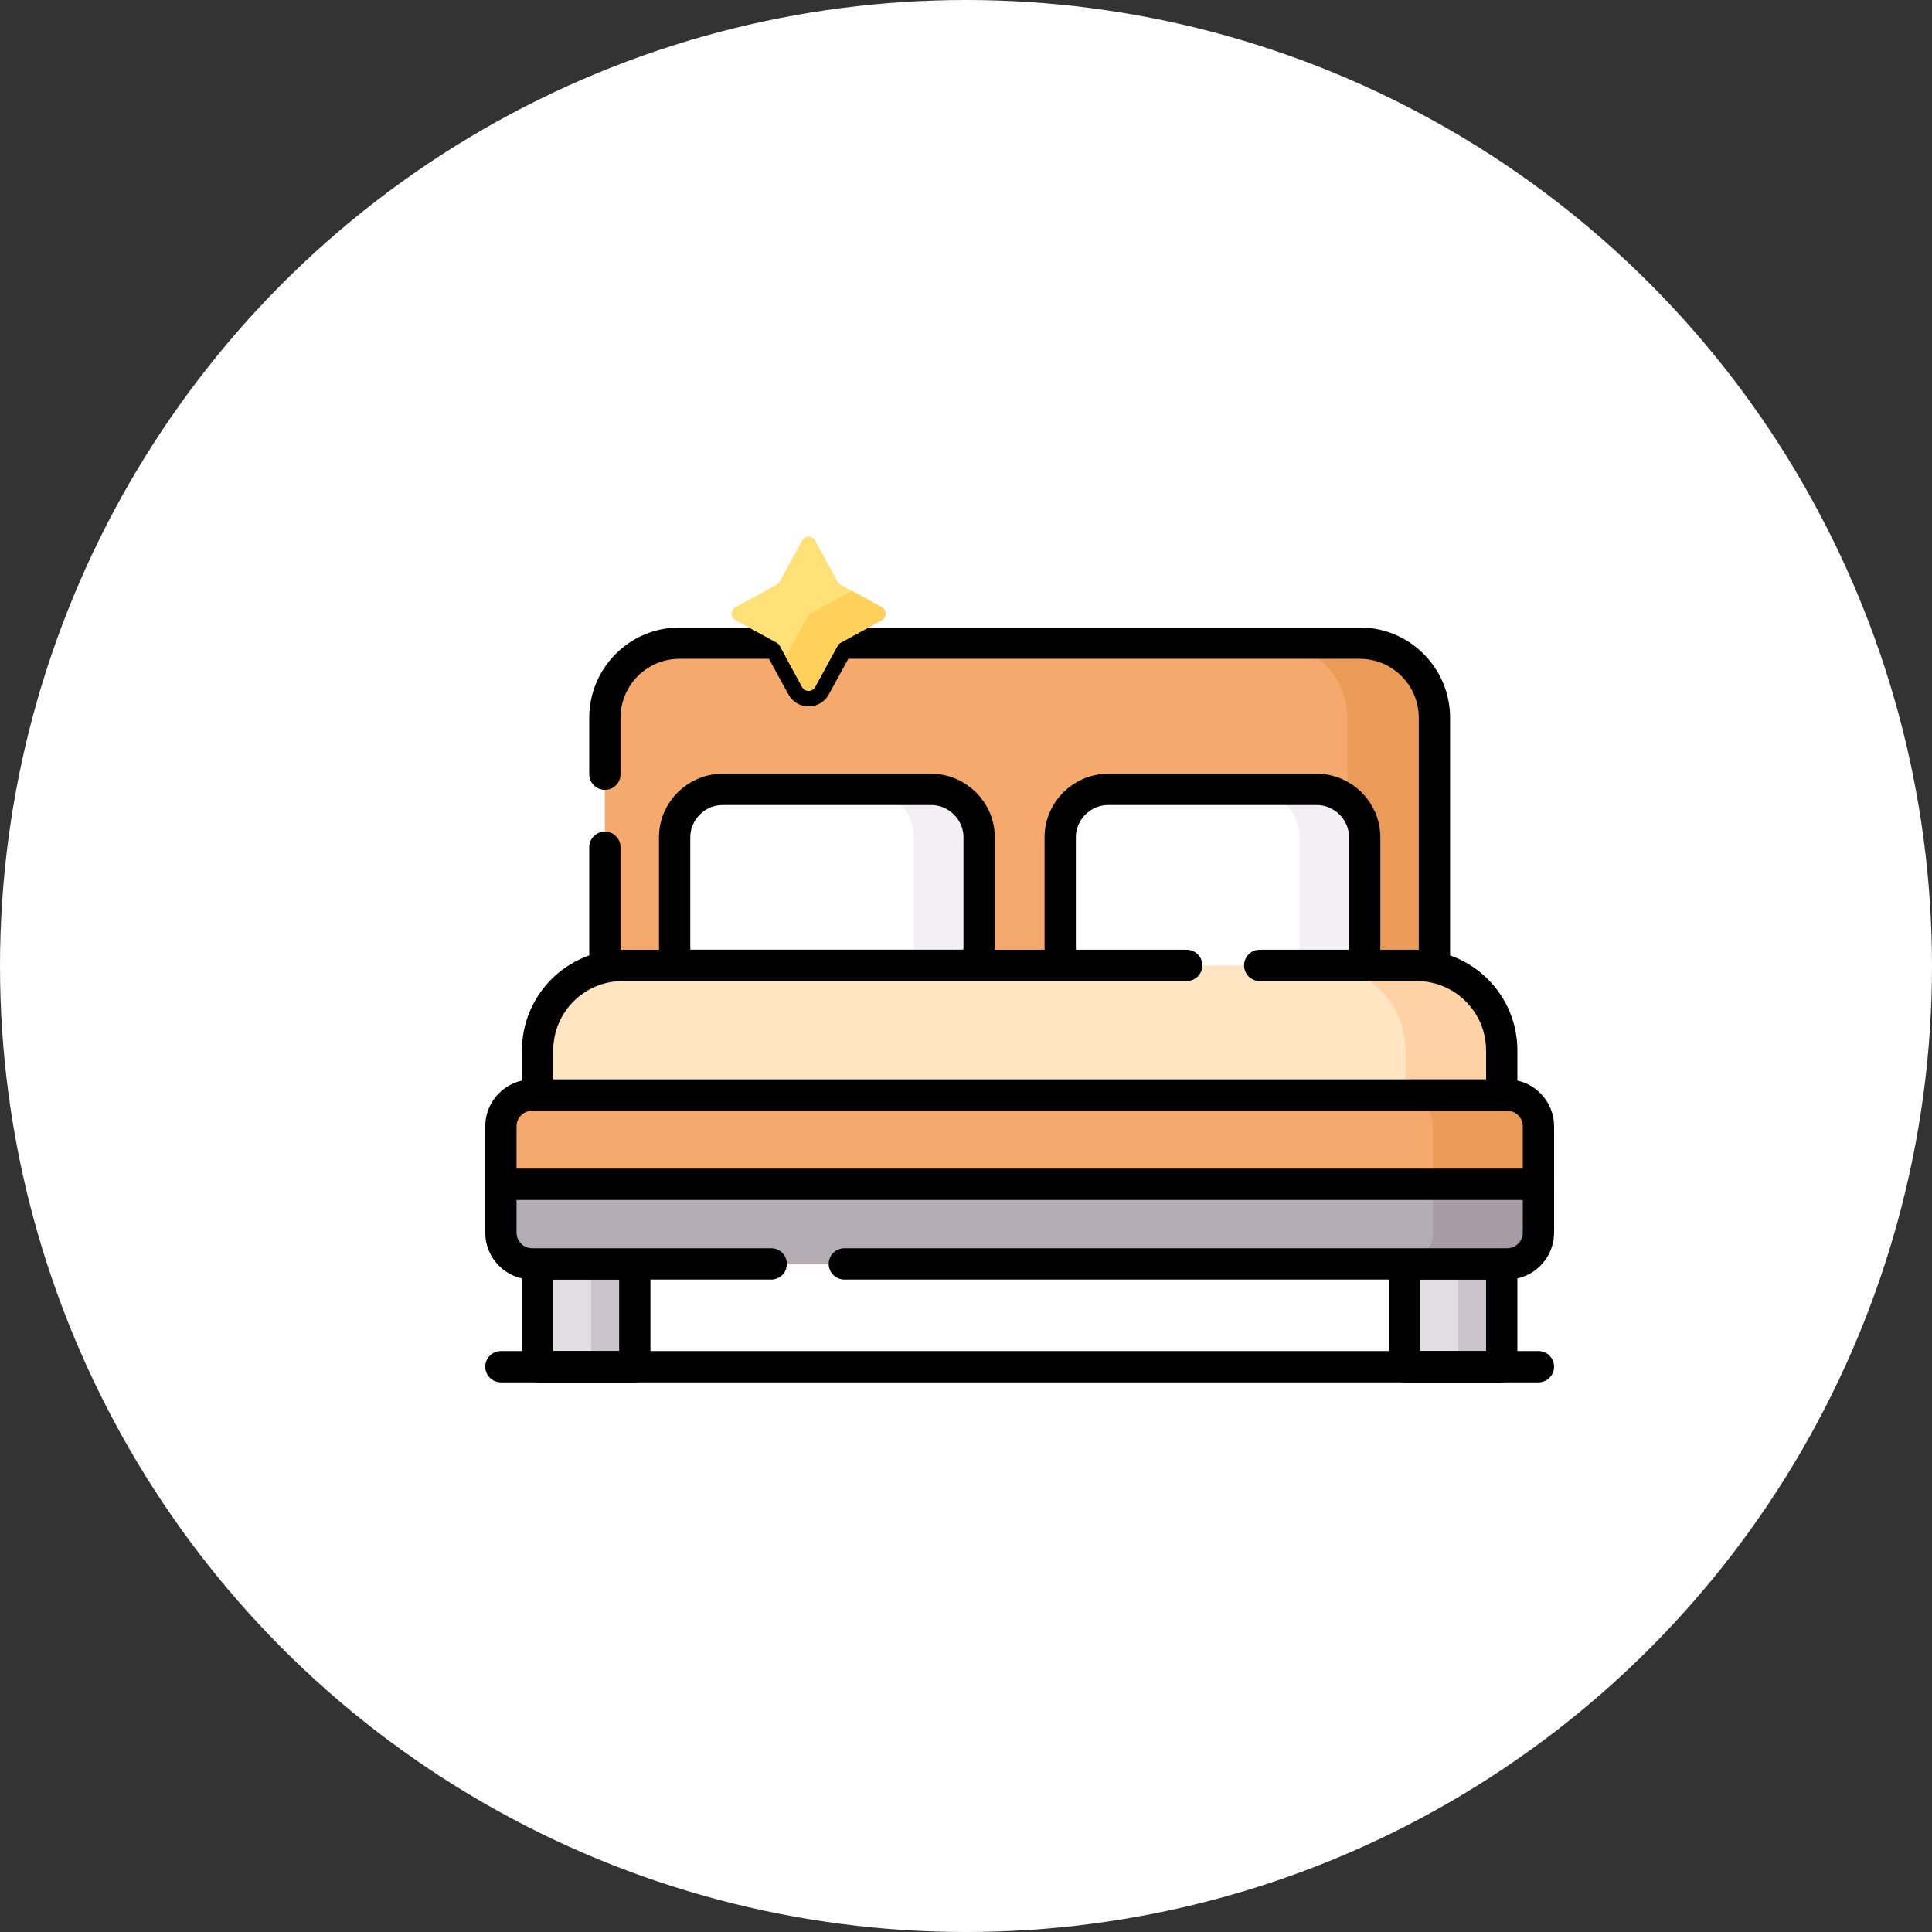 <svg width="54" height="54" viewBox="0 0 54 54" fill="none" xmlns="http://www.w3.org/2000/svg">
<rect x="0" y="0" width="54" height="54" fill="#333333" stroke="none"/>
<g id="Group 1171277378">
<circle id="Ellipse 1144" cx="27" cy="27" r="27" fill="white"/>
<g id="Group">
<g id="Group_2">
<path id="Vector" d="M17.403 27.041H39.596C39.767 27.041 39.933 27.06 40.093 27.095V20.063C40.093 18.91 39.158 17.976 38.006 17.976H18.994C17.841 17.976 16.907 18.91 16.907 20.063V27.095C17.067 27.06 17.233 27.041 17.403 27.041Z" fill="#F6A96C"/>
</g>
<g id="Group_3">
<path id="Vector_2" d="M38.006 17.976H35.573C36.726 17.976 37.661 18.91 37.661 20.063V27.041H39.596C39.767 27.041 39.933 27.06 40.093 27.095V20.063C40.093 18.91 39.158 17.976 38.006 17.976Z" fill="#EA9B58"/>
</g>
<path id="Vector_3" d="M40.093 27.035V20.063C40.093 18.91 39.158 17.976 38.006 17.976H23.476C23.45 17.994 23.428 18.018 23.412 18.046L22.781 19.2C22.703 19.343 22.499 19.343 22.421 19.2L21.79 18.046C21.774 18.018 21.752 17.994 21.726 17.976H18.994C17.841 17.976 16.907 18.91 16.907 20.063V21.639" stroke="black" stroke-width="0.875" stroke-miterlimit="10" stroke-linecap="round" stroke-linejoin="round"/>
<path id="Vector_4" d="M16.907 23.681V27.035" stroke="black" stroke-width="0.875" stroke-miterlimit="10" stroke-linecap="round" stroke-linejoin="round"/>
<g id="Group_4">
<g id="Group_5">
<path id="Vector_5" d="M17.743 35.269H15.026V38.2H17.743V35.269Z" fill="#E2DEE2"/>
<path id="Vector_6" d="M17.743 35.269H15.026V38.2H17.743V35.269Z" fill="#E2DEE2"/>
<path id="Vector_7" d="M17.743 35.269H16.522V38.2H17.743V35.269Z" fill="#CBC4CC"/>
<path id="Vector_8" d="M41.974 35.269H39.257V38.2H41.974V35.269Z" fill="#E2DEE2"/>
<path id="Vector_9" d="M41.974 35.269H40.754V38.2H41.974V35.269Z" fill="#CBC4CC"/>
</g>
</g>
<g id="Group_6">
<path id="Vector_10" d="M17.743 35.327H15.026V38.2H17.743V35.327Z" stroke="black" stroke-width="0.875" stroke-miterlimit="10" stroke-linecap="round" stroke-linejoin="round"/>
<path id="Vector_11" d="M41.974 35.327H39.257V38.2H41.974V35.327Z" stroke="black" stroke-width="0.875" stroke-miterlimit="10" stroke-linecap="round" stroke-linejoin="round"/>
</g>
<path id="Vector_12" d="M14 38.2H43" stroke="black" stroke-width="0.875" stroke-miterlimit="10" stroke-linecap="round" stroke-linejoin="round"/>
<g id="Group_7">
<path id="Vector_13" d="M38.011 27.041C38.096 26.866 38.144 26.669 38.144 26.462V23.405C38.144 22.668 37.54 22.064 36.802 22.064H30.974C30.237 22.064 29.633 22.668 29.633 23.405V26.462C29.633 26.669 29.681 26.866 29.765 27.041H38.011Z" fill="white"/>
<path id="Vector_14" d="M36.802 22.064H34.977C35.715 22.064 36.319 22.668 36.319 23.405V26.462C36.319 26.669 36.271 26.866 36.187 27.041H38.012C38.096 26.866 38.144 26.669 38.144 26.462V23.405C38.144 22.668 37.54 22.064 36.802 22.064Z" fill="#F3F0F3"/>
<path id="Vector_15" d="M27.235 27.041C27.319 26.866 27.367 26.669 27.367 26.462V23.405C27.367 22.668 26.763 22.064 26.025 22.064H20.198C19.46 22.064 18.856 22.668 18.856 23.405V26.462C18.856 26.669 18.904 26.866 18.988 27.041H27.235Z" fill="white"/>
<path id="Vector_16" d="M26.025 22.064H24.2C24.938 22.064 25.542 22.668 25.542 23.405V26.462C25.542 26.669 25.494 26.866 25.41 27.041H27.234C27.319 26.866 27.367 26.669 27.367 26.462V23.405C27.367 22.668 26.763 22.064 26.025 22.064Z" fill="#F3F0F3"/>
</g>
<g id="Group_8">
<path id="Vector_17" d="M38.038 26.983C38.106 26.822 38.144 26.646 38.144 26.462V23.405C38.144 22.668 37.54 22.064 36.802 22.064H30.974C30.237 22.064 29.633 22.668 29.633 23.405V26.462C29.633 26.646 29.671 26.822 29.739 26.983" stroke="black" stroke-width="0.875" stroke-miterlimit="10" stroke-linecap="round" stroke-linejoin="round"/>
<path id="Vector_18" d="M27.261 26.983C27.329 26.822 27.367 26.646 27.367 26.462V23.405C27.367 22.668 26.763 22.064 26.025 22.064H20.198C19.46 22.064 18.856 22.668 18.856 23.405V26.462C18.856 26.646 18.894 26.822 18.962 26.983H27.261Z" stroke="black" stroke-width="0.875" stroke-miterlimit="10" stroke-linecap="round" stroke-linejoin="round"/>
</g>
<path id="Vector_19" d="M41.974 30.666V29.36C41.974 28.047 40.91 26.983 39.596 26.983H17.403C16.09 26.983 15.026 28.047 15.026 29.36V30.666H41.974Z" fill="#FFE5C2"/>
<path id="Vector_20" d="M39.596 26.983H36.908C38.221 26.983 39.285 28.047 39.285 29.36V30.666H41.974V29.36C41.974 28.047 40.91 26.983 39.596 26.983Z" fill="#FED2A4"/>
<path id="Vector_21" d="M33.168 26.983H17.403C16.09 26.983 15.026 28.047 15.026 29.36V30.608H41.974V29.36C41.974 28.047 40.91 26.983 39.596 26.983H35.21" stroke="black" stroke-width="0.875" stroke-miterlimit="10" stroke-linecap="round" stroke-linejoin="round"/>
<path id="Vector_22" d="M42.125 35.327H14.875C14.392 35.327 14 34.935 14 34.452V31.483C14 31 14.392 30.608 14.875 30.608H42.125C42.608 30.608 43 31 43 31.483V34.452C43 34.935 42.608 35.327 42.125 35.327Z" fill="#F6A96C"/>
<path id="Vector_23" d="M42.125 30.608H39.178C39.661 30.608 40.053 31 40.053 31.483V34.452C40.053 34.935 39.661 35.327 39.178 35.327H42.125C42.608 35.327 43 34.935 43 34.452V31.483C43 31 42.608 30.608 42.125 30.608Z" fill="#EA9B58"/>
<path id="Vector_24" d="M14 34.452C14 34.935 14.392 35.327 14.875 35.327H42.125C42.608 35.327 43 34.935 43 34.452V33.101H14V34.452Z" fill="#B5ADB6"/>
<path id="Vector_25" d="M43 34.452V33.101H40.053V34.452C40.053 34.935 39.661 35.327 39.178 35.327H42.125C42.608 35.327 43 34.935 43 34.452Z" fill="#A79BA7"/>
<path id="Vector_26" d="M23.599 35.327H42.125C42.608 35.327 43 34.935 43 34.452V31.483C43 31 42.608 30.608 42.125 30.608H14.875C14.392 30.608 14 31 14 31.483V34.452C14 34.935 14.392 35.327 14.875 35.327H21.556" stroke="black" stroke-width="0.875" stroke-miterlimit="10" stroke-linecap="round" stroke-linejoin="round"/>
<path id="Vector_27" d="M43 33.101H14" stroke="black" stroke-width="0.875" stroke-miterlimit="10" stroke-linecap="round" stroke-linejoin="round"/>
<path id="Vector_28" d="M22.781 15.107L23.412 16.261C23.431 16.295 23.459 16.323 23.494 16.342L24.648 16.974C24.79 17.051 24.79 17.256 24.648 17.334L23.494 17.965C23.459 17.983 23.431 18.012 23.412 18.046L22.781 19.2C22.703 19.343 22.499 19.343 22.421 19.2L21.79 18.046C21.771 18.012 21.743 17.983 21.708 17.965L20.554 17.334C20.412 17.256 20.412 17.051 20.554 16.974L21.708 16.342C21.743 16.323 21.771 16.295 21.79 16.261L22.421 15.107C22.499 14.964 22.703 14.964 22.781 15.107Z" fill="#FFE177"/>
<g id="Group_9">
<path id="Vector_29" d="M24.648 16.973L23.811 16.515L22.659 17.145C22.624 17.164 22.596 17.193 22.577 17.227L21.96 18.356L22.421 19.2C22.499 19.343 22.703 19.343 22.781 19.2L23.412 18.046C23.431 18.012 23.459 17.983 23.494 17.965L24.648 17.334C24.79 17.256 24.79 17.051 24.648 16.973Z" fill="#FFD15B"/>
</g>
</g>
</g>
</svg>
